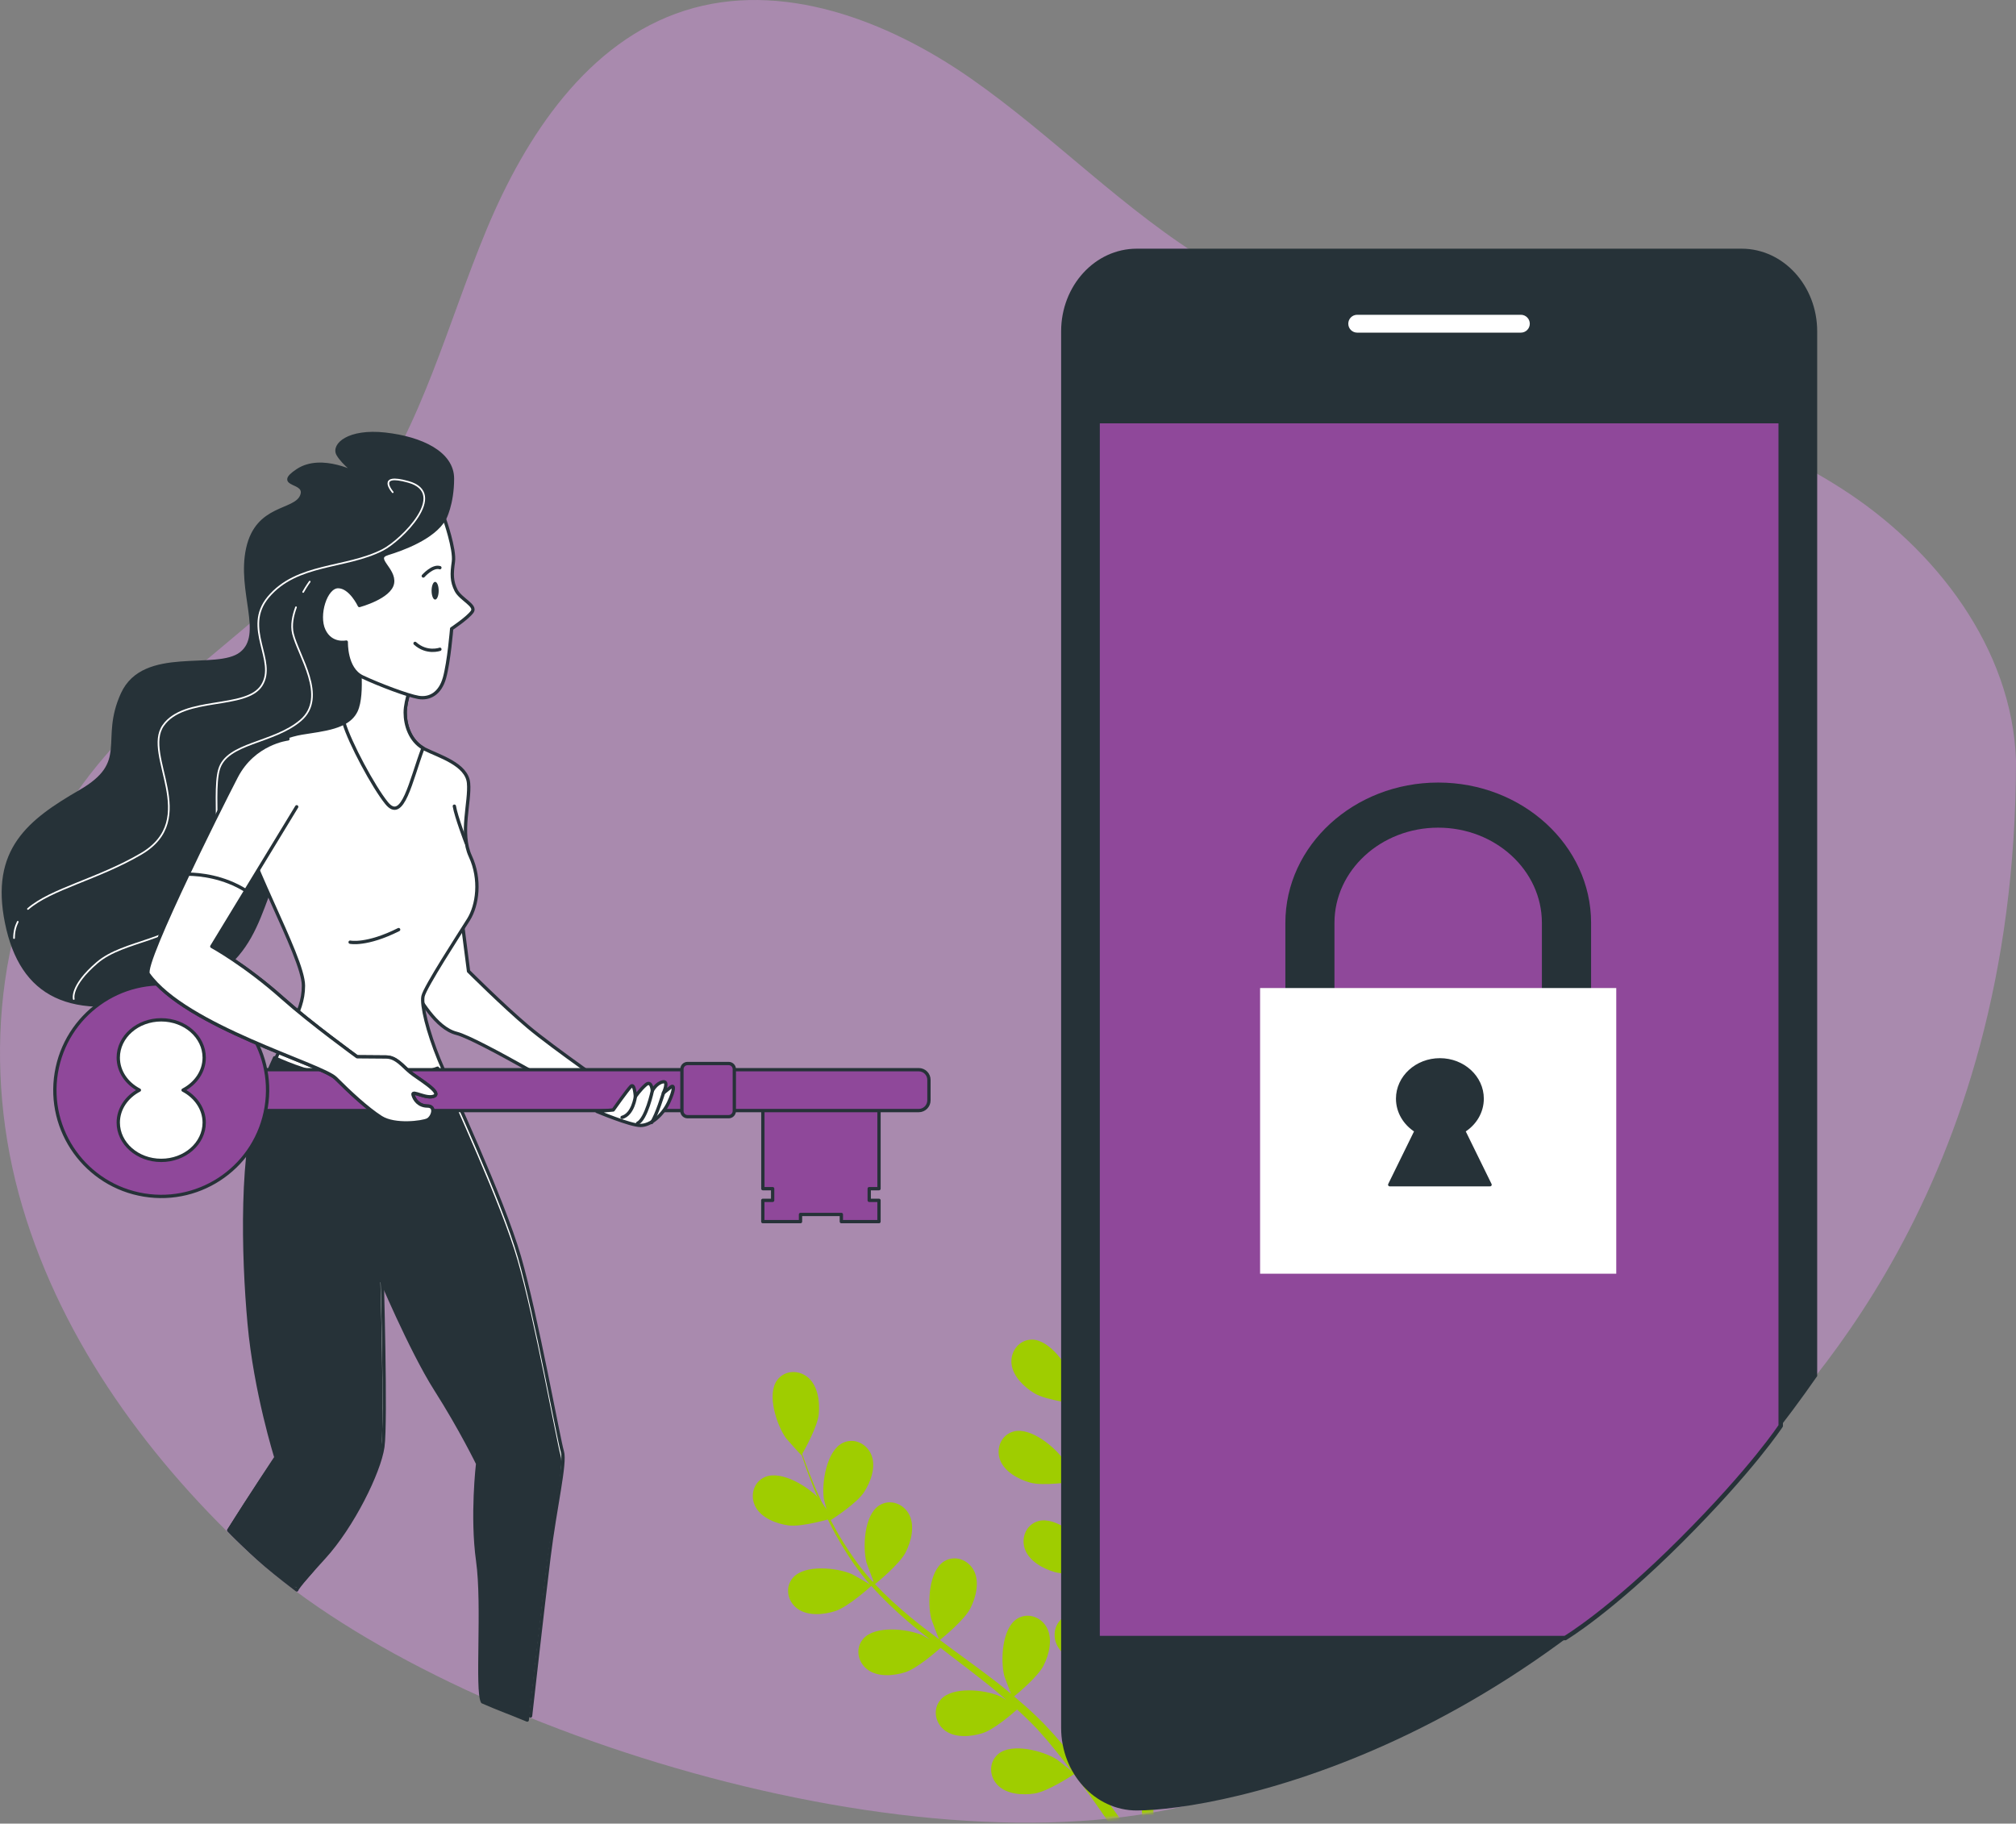 <svg xmlns="http://www.w3.org/2000/svg" width="608" height="550" fill="none" viewBox="0 0 608 550">
    <rect x="0" y="0" width="608" height="550" fill="#808080" stroke="none"/>
    <path fill="#F29CFF" d="M109.554 152.997c17.879-24.938 25.416-55.49 37.201-83.795 11.786-28.306 30.547-56.692 59.731-65.994 29.103-9.302 61.093 2.887 86.187 20.367 25.095 17.481 46.502 40.174 72.719 55.89 28.943 17.321 62.456 25.26 95.247 33.198 32.791 7.939 66.224 16.358 94.686 34.641 28.462 18.202 51.472 48.192 52.675 81.951 0 130.785-67.52 194.184-83.462 212.277-40.003 45.409-97.461 82.708-159.146 101.007-86.285 25.688-234.462-21.716-291.034-74.969-31.349-29.508-57.405-65.913-68.71-107.53-11.224-41.617-6.173-88.687 19.242-123.488 23.491-32.235 61.494-51.32 84.664-83.555z" opacity=".36"/>
    <mask id="prefix__a" width="608" height="550" x="0" y="0" maskUnits="userSpaceOnUse">
        <path fill="#F29CFF" d="M109.554 152.997c17.879-24.938 25.416-55.49 37.201-83.795 11.786-28.306 30.547-56.692 59.731-65.994 29.103-9.302 61.093 2.887 86.187 20.367 25.095 17.481 46.502 40.174 72.719 55.89 28.943 17.321 62.456 25.26 95.247 33.198 32.791 7.939 66.224 16.358 94.686 34.641 28.462 18.202 51.472 48.192 52.675 81.951 0 130.785-67.52 194.184-83.462 212.277-40.003 45.409-97.461 82.708-159.146 101.007-86.285 25.688-234.462-21.716-291.034-74.969-31.349-29.508-57.405-65.913-68.71-107.53-11.224-41.617-6.173-88.687 19.242-123.488 23.491-32.235 61.494-51.32 84.664-83.555z"/>
    </mask>
    <g mask="url(#prefix__a)">
        <path fill="#9FCD00" d="M325.02 423.447c.103.017-1.208-6.433-1.329-6.829-1.483-4.587-7.073-12.589-12.473-12.589-3.899 0-6.539 3.553-6.16 7.277.397 3.794 3.813 7.036 6.884 8.899 3.641 2.207 13.078 3.242 13.078 3.242zM251.042 457.884c.102-.024-3.642-5.437-3.909-5.754-3.169-3.633-11.457-8.789-16.421-6.664-3.585 1.535-4.613 5.84-2.798 9.114 1.858 3.332 6.274 4.968 9.83 5.471 4.215.596 13.298-2.167 13.298-2.167z"/>
        <path fill="#9FCD00" d="M334.557 379.394c-5.089 1.828-7.625 11.243-7.47 16.072.017.414.983 6.915 1.07 6.863 0 0 .086-.034.103-.052-.414 1.483-.828 3.087-1.259 4.829-.759 3.242-1.605 6.915-2.243 10.967-.656 4.053-1.242 8.467-1.432 13.192-.207 4.725-.19 9.709.5 14.83 0 .052.018.121.035.173-.673-1.432-2.674-5.398-2.847-5.674-2.657-4.035-10.144-10.277-15.355-8.846-3.761 1.035-5.365 5.156-4.02 8.639 1.381 3.553 5.521 5.777 9.006 6.76 3.917 1.121 12.646-.207 13.337-.31.707 4.88 1.811 9.829 3.209 14.761.793 2.828 1.69 5.656 2.622 8.467-.621-1.224-1.173-2.311-1.277-2.466-2.657-4.035-10.144-10.278-15.355-8.846-3.761 1.034-5.365 5.156-4.019 8.639 1.38 3.553 5.52 5.777 9.005 6.76 3.52 1 10.99.034 12.957-.259.362 1.087.725 2.156 1.104 3.242 1.795 5.174 3.589 10.312 5.211 15.417.569 1.793 1.069 3.587 1.57 5.38-.552-1.086-1.018-2-1.105-2.121-2.656-4.035-10.144-10.278-15.354-8.846-3.762 1.034-5.366 5.156-4.02 8.639 1.38 3.552 5.521 5.777 9.006 6.76 3.364.948 10.248.121 12.594-.207.466 1.845.914 3.707 1.277 5.518.224 1.242.517 2.432.673 3.69.172 1.242.345 2.484.517 3.691.242 2.362.518 4.794.69 7.104.138 1.604.242 3.139.345 4.691-.552-1.793-1.69-5.294-1.811-5.57-1.329-2.914-4.641-7.105-8.281-9.415-.19-.432-.432-.845-.691-1.242-2.139-3.052-6.469-4.018-9.42-1.466-4.088 3.535-3.07 13.227-1.19 17.676.104.258 1.639 2.966 2.622 4.673-.724-.914-1.432-1.794-2.208-2.725-1.501-1.845-3.054-3.638-4.727-5.57-.828-.896-1.674-1.828-2.536-2.742-.828-.931-1.812-1.81-2.726-2.741-2.157-2.087-4.451-4.105-6.815-6.088 1.605-1.327 7.246-6.087 8.885-9.329 1.622-3.225 2.778-7.777 1.087-11.209-1.656-3.345-5.78-4.949-9.075-2.88-4.589 2.88-5.038 12.606-3.847 17.297.069.293 1.311 3.552 2.018 5.328-1.432-1.173-2.846-2.362-4.33-3.501-4.279-3.31-8.713-6.518-13.112-9.743-1.346-.983-2.691-1.983-4.02-2.983.587-.465 7.419-5.984 9.23-9.605 1.622-3.225 2.778-7.777 1.087-11.209-1.656-3.345-5.779-4.949-9.075-2.88-4.589 2.88-5.038 12.606-3.847 17.296.086.345 1.863 5.053 2.381 6.208-2.95-2.19-5.866-4.397-8.644-6.708-3.847-3.173-7.453-6.484-10.696-9.95.276-.207 7.418-5.949 9.281-9.657 1.622-3.224 2.778-7.777 1.087-11.208-1.656-3.346-5.779-4.95-9.074-2.88-4.59 2.88-5.038 12.605-3.848 17.296.086.31 1.432 3.88 2.105 5.57-.138.086-.121.069-.259.155-3.433-3.759-6.297-7.846-8.781-11.795-1.45-2.276-2.692-4.553-3.865-6.777 1.449-.931 7.988-5.26 10.041-8.415 1.967-3.035 3.623-7.433 2.312-11.02-1.277-3.517-5.21-5.552-8.713-3.862-4.865 2.345-6.4 11.985-5.728 16.761.035.259.691 2.863 1.208 4.76-.517-1.018-1.052-2.052-1.535-3.035-1.777-3.673-3.175-7.157-4.4-10.261-.673-1.759-1.259-3.38-1.777-4.88.932-1.655 4.641-8.346 4.986-12.037.345-3.586-.207-8.26-3.019-10.846-2.76-2.535-7.177-2.535-9.506.586-3.244 4.328-.155 13.589 2.639 17.52.242.345 4.624 5.225 4.676 5.139 0 0 .052-.086.052-.103.483 1.465 1 3.035 1.621 4.725 1.156 3.121 2.485 6.639 4.193 10.381 1.691 3.742 3.64 7.743 6.073 11.795 2.432 4.052 5.193 8.191 8.609 12.088.034.052.086.087.121.121-1.346-.828-5.193-3.035-5.521-3.156-4.434-1.914-14.13-2.983-17.701 1.087-2.571 2.931-1.64 7.26 1.414 9.415 3.123 2.207 7.798 1.776 11.249.69 3.882-1.224 10.438-7.139 10.955-7.605 3.278 3.69 6.936 7.191 10.835 10.554 2.226 1.914 4.537 3.776 6.867 5.621-1.191-.672-2.26-1.276-2.416-1.345-4.434-1.914-14.13-2.983-17.701 1.087-2.571 2.931-1.639 7.26 1.415 9.415 3.122 2.207 7.798 1.776 11.231.69 3.485-1.104 9.179-6.036 10.662-7.346.897.69 1.795 1.397 2.692 2.086 4.347 3.329 8.695 6.622 12.853 9.985 1.466 1.19 2.864 2.414 4.279 3.621-1.053-.603-1.95-1.103-2.105-1.172-4.434-1.914-14.13-2.984-17.684 1.086-2.571 2.932-1.639 7.26 1.415 9.415 3.122 2.208 7.798 1.777 11.231.69 3.33-1.052 8.626-5.552 10.386-7.122 1.398 1.294 2.812 2.57 4.106 3.898.863.914 1.777 1.741 2.588 2.707.828.948 1.656 1.88 2.467 2.794 1.501 1.845 3.071 3.724 4.503 5.552 1.001 1.259 1.933 2.483 2.881 3.725-1.449-1.19-4.33-3.483-4.589-3.639-4.106-2.552-13.526-5.087-17.649-1.603-2.985 2.517-2.709 6.932-.017 9.519 2.743 2.655 7.435 2.931 11.007 2.379 3.916-.62 11.024-5.242 11.904-5.828 1.553 2.035 3.037 4.035 4.417 5.949 4.779 6.605 8.505 12.295 11.059 16.296l.258.414 3.313-1.604c-.173-.259-.345-.517-.518-.793-2.674-4.001-6.556-9.657-11.542-16.21-1.57-2.086-3.278-4.259-5.072-6.501.466-.5 3.054-3.38 5.141-6.363 3.796 1.483 11.715 1.552 12.733 1.552.172 2.552.31 5.052.397 7.398.345 8.139.31 14.951.241 19.693 0 .19 0 .362-.017.552l3.64-1.759c-.034-4.725-.172-11.106-.655-18.659-.156-2.604-.38-5.363-.639-8.208 1.001-.259 9.23-2.363 12.353-4.846 2.812-2.259 5.78-5.897 5.676-9.708-.103-3.742-3.174-6.915-7.039-6.415-5.365.689-9.868 9.346-10.748 14.088-.052.276-.276 3.38-.397 5.346-.103-1.155-.207-2.293-.328-3.483-.241-2.363-.552-4.708-.862-7.243-.19-1.224-.397-2.449-.604-3.69-.173-1.242-.518-2.518-.777-3.794-.655-2.931-1.449-5.88-2.329-8.829 2.071-.207 9.403-1.069 12.543-2.88 3.123-1.793 6.608-4.949 7.091-8.743.466-3.707-2.088-7.311-5.987-7.415-5.4-.138-11.162 7.743-12.767 12.295-.103.276-.88 3.691-1.259 5.553-.535-1.776-1.07-3.535-1.674-5.311-1.742-5.122-3.675-10.243-5.555-15.348-.587-1.569-1.139-3.138-1.708-4.707.742-.069 9.489-.897 13.008-2.932 3.123-1.793 6.608-4.949 7.091-8.743.466-3.707-2.087-7.312-5.986-7.415-5.401-.138-11.163 7.743-12.767 12.295-.121.345-1.225 5.243-1.45 6.501-1.242-3.448-2.467-6.915-3.519-10.364-1.467-4.759-2.64-9.518-3.434-14.209.346-.034 9.472-.862 13.078-2.931 3.123-1.794 6.608-4.95 7.091-8.743.466-3.708-2.088-7.312-5.987-7.415-5.4-.138-11.162 7.742-12.767 12.295-.103.293-.949 4.018-1.311 5.811h-.311c-.793-5.035-.931-10.019-.81-14.675.051-2.707.258-5.277.517-7.794 1.725.017 9.558.017 13.009-1.483 3.312-1.449 7.125-4.208 8.005-7.915.88-3.639-1.277-7.502-5.141-8.019-5.366-.724-11.957 6.467-14.027 10.829-.121.242-1 2.777-1.622 4.622.139-1.121.242-2.294.397-3.38.552-4.053 1.294-7.726 1.984-10.985.414-1.845.811-3.5 1.208-5.052 1.691-.863 8.471-4.415 10.8-7.278 2.26-2.81 4.382-7.001 3.451-10.708-.915-3.518-4.607-5.967-8.282-4.639z"/>
        <path fill="#C6FF00" d="M356.982 487.738c-4.227-.173-12.68-4.501-12.68-4.501-.087-.052 4.554-4.69 4.882-4.966 3.778-3.018 12.853-6.605 17.356-3.622 3.244 2.156 3.485 6.571 1.122 9.45-2.433 2.966-7.074 3.777-10.68 3.639z"/>
        <path fill="#fff" d="M356.982 487.738c-4.227-.173-12.68-4.501-12.68-4.501-.087-.052 4.554-4.69 4.882-4.966 3.778-3.018 12.853-6.605 17.356-3.622 3.244 2.156 3.485 6.571 1.122 9.45-2.433 2.966-7.074 3.777-10.68 3.639z" opacity=".5"/>
    </g>
    <path fill="#263238" stroke="#263238" stroke-linecap="round" stroke-linejoin="round" stroke-miterlimit="10" d="M134.043 156.504s2.415-4.449 2.415-12.158c0-7.708-9.351-12.174-20.306-13.399-10.973-1.224-15.838 3.242-14.216 6.088 1.621 2.845 6.09 6.087 6.09 6.087s-10.973-6.087-18.288-1.224c-7.315 4.88 3.243 2.845 1.225 7.708-2.036 4.88-13.405 2.845-16.252 15.83-2.847 12.985 5.28 25.988-2.036 31.678-7.315 5.691-29.243-2.035-35.747 12.175-6.505 14.209 2.691 20.503-12.75 29.436-15.441 8.933-26.655 17.658-22.187 39.593 4.468 21.918 19.099 29.643 47.928 21.918 28.846-7.708 26.81-25.177 36.161-43.042 9.351-17.865 23.964-14.21 28.433-24.367 4.468-10.156-1.225-22.331-.811-31.678.414-9.346 9.748-11.364 13.405-22.331 3.658-10.916 6.936-22.314 6.936-22.314z"/>
    <path stroke="#fff" stroke-linecap="round" stroke-linejoin="round" stroke-miterlimit="10" stroke-width=".5" d="M5.355 278.008c-.724 1.448-1.121 3.069-1.121 4.915M118.446 148.451s-5.089-5.864 4.693-3.122c12.301 3.449-2.139 17.659-7.712 20.521-11.145 5.725-25.879 3.897-34.54 14.261-7.815 9.381 2.743 19.159-1.95 26.591-4.692 7.433-23.463 3.121-29.726 12.123-6.262 8.984 11.335 28.143-6.642 38.696-13.008 7.64-27.259 10.571-34.143 16.624"/>
    <path stroke="#fff" stroke-linecap="round" stroke-linejoin="round" stroke-miterlimit="10" stroke-width=".5" d="M89.272 183.146c-.949 2.57-1.518 5.398-.931 7.916 1.57 6.639 10.558 19.158 2.346 26.194-8.212 7.036-22.29 6.639-24.637 14.847-2.346 8.209 2.346 30.885-5.469 41.439-7.816 10.553-23.084 9.777-31.296 16.813-8.213 7.036-7.04 10.95-7.04 10.95M93.413 175.421s-.915 1.224-1.984 3.121"/>
    <path fill="#fff" stroke="#263238" stroke-linecap="round" stroke-linejoin="round" stroke-miterlimit="10" d="M139.305 277.387l2.001 15.537s10.369 10.364 17.943 16.745c7.574 6.38 27.121 19.934 27.121 19.934l-9.972 2.794s-32.297-19.142-38.68-20.728c-6.384-1.587-11.163-10.761-13.164-13.554-2.001-2.794 9.558-23.522 14.751-20.728z"/>
    <path fill="#fff" stroke="#263238" stroke-linecap="round" stroke-linejoin="round" stroke-miterlimit="10" d="M107.922 196.614s1.881 12.658-.535 17.762c-2.415 5.121-9.972 5.656-16.424 6.725-6.47 1.069-21.273 6.726-19.65 21.263 1.62 14.537 20.202 46.025 20.202 54.906s-5.659 13.45-11.853 30.678c-6.193 17.227-5.382 49.267-3.502 69.977 1.88 20.728 8.074 40.37 8.074 40.37s-8.483 12.478-15.229 23.238c7 7.001 10 10.001 20.501 18.002 0 0-.424-.337 8.186-9.752 8.626-9.416 16.7-25.832 17.77-33.385 1.069-7.536-.276-53.561-.276-53.561s9.696 23.142 17.235 34.988c7.54 11.847 12.646 22.349 12.646 22.349s-1.863 15.882.018 29.333c1.88 13.451-.455 39.03 1.426 42.53 8.5 3.5 10 4 13.501 5.501 0 0 3.636-32.408 5.534-47.755 1.881-15.348 5.124-28.54 4.037-32.023-1.069-3.501-7.815-40.921-12.922-58.683-5.124-17.761-20.738-50.871-24.24-59.493-3.502-8.605-5.383-16.417-4.848-19.107.535-2.69 11.042-18.848 13.733-23.142 2.692-4.311 3.779-12.105.535-19.107-3.226-7.001 0-16.416-.535-22.072-.535-5.657-8.885-8.071-13.198-10.226-4.313-2.156-5.918-7.002-5.918-11.037 0-4.035 2.416-9.691 2.416-9.691s-13.181-8.588-16.684-8.588z"/>
    <path stroke="#263238" stroke-linecap="round" stroke-linejoin="round" stroke-miterlimit="10" d="M140.564 254.193s-3.053-8.001-3.536-11.053M105.593 284.164s4.883 1.087 14.63-3.794"/>
    <path fill="#263238" stroke="#263238" stroke-linecap="round" stroke-linejoin="round" stroke-miterlimit="10" d="M155.661 380.344c-4.882-16.985-19.375-47.956-23.688-58.182-20.755 7.76-40.06 1.138-49.153-3.139-1.328 2.863-2.726 6.156-4.175 10.174-6.194 17.228-5.383 49.268-3.502 69.978 1.88 20.728 8.074 40.369 8.074 40.369s-7.466 11.229-14.212 21.989c6 6.501 20.002 17.834 21.002 16.734 5-5.5 4.091-4.407 6-7.5 8.626-9.416 17.368-25.566 18.437-33.119 1.07-7.536-.276-53.562-.276-53.562s9.696 23.142 17.236 34.989c7.539 11.847 12.646 22.349 12.646 22.349s-1.863 15.882.017 29.333c1.881 13.451-.437 39.012 1.444 42.513 4.5 2 7.607 3.056 13.501 5.5 0 0 3.619-32.39 5.517-47.737 1.88-15.348 5.124-28.54 4.037-32.023-1.052-3.484-7.781-40.904-12.905-58.666z"/>
    <path fill="#8F489A" stroke="#263238" stroke-linecap="round" stroke-linejoin="round" stroke-miterlimit="10" d="M262.144 362.023v-3.518h2.95v-27.626h-35.023v27.626h2.95v3.518h-2.967v6.415h11.369v-2.156h12.319v2.156h11.352v-6.415h-2.95z"/>
    <path fill="#8F489A" stroke="#263238" stroke-linecap="round" stroke-linejoin="round" stroke-miterlimit="10" d="M277.085 334.949H73.918v-12.33h203.167c1.708 0 3.071 1.38 3.071 3.07v6.173c0 1.707-1.381 3.087-3.071 3.087z"/>
    <path fill="#8F489A" stroke="#263238" stroke-linecap="round" stroke-linejoin="round" stroke-miterlimit="10" d="M219.754 336.794h-12.387c-.949 0-1.708-.759-1.708-1.707v-12.623c0-.949.759-1.707 1.708-1.707h12.387c.949 0 1.708.758 1.708 1.707v12.623c-.017.948-.776 1.707-1.708 1.707zM80.28 333.962c2.862-17.473-8.989-33.957-26.47-36.818-17.481-2.861-33.973 8.984-36.836 26.457-2.862 17.473 8.989 33.957 26.47 36.818 17.481 2.861 33.973-8.984 36.835-26.457z"/>
    <path fill="#fff" stroke="#263238" stroke-linecap="round" stroke-linejoin="round" stroke-miterlimit="10" d="M55.215 328.775c3.796-1.983 6.367-5.621 6.367-9.795 0-6.294-5.797-11.398-12.957-11.398-7.16 0-12.957 5.104-12.957 11.398 0 4.174 2.553 7.812 6.366 9.795-3.795 1.983-6.366 5.622-6.366 9.795 0 6.294 5.797 11.399 12.957 11.399 7.16 0 12.957-5.105 12.957-11.399 0-4.156-2.571-7.794-6.367-9.795zM180.021 335.208s10.024 4.224 13.147 4.224c3.122 0 6.676-3.121 8.471-6.897 1.777-3.794 1.777-5.57.673-4.674-1.122.897-2.226 1.777-2.226 1.777s1.777-3.794-.224-3.346c-2.002.449-3.123 2.673-3.123 2.673s-.224-3.345-2.001-1.776c-1.777 1.552-3.123 3.569-3.123 3.569s-.224-4.224-1.329-3.121c-1.121 1.121-5.348 7.122-5.348 7.122l-4.917.449z"/>
    <path fill="#fff" d="M191.615 330.759s-.673 5.345-4.003 6.242l4.003-6.242z"/>
    <path stroke="#263238" stroke-linecap="round" stroke-linejoin="round" stroke-miterlimit="10" d="M191.615 330.759s-.673 5.345-4.003 6.242"/>
    <path fill="#fff" d="M196.739 328.982s-1.777 8.467-4.451 9.795l4.451-9.795z"/>
    <path stroke="#263238" stroke-linecap="round" stroke-linejoin="round" stroke-miterlimit="10" d="M196.739 328.982s-1.777 8.467-4.451 9.795"/>
    <path fill="#fff" d="M200.086 329.638s-2.001 6.673-3.571 8.915l3.571-8.915z"/>
    <path stroke="#263238" stroke-linecap="round" stroke-linejoin="round" stroke-miterlimit="10" d="M200.086 329.638s-2.001 6.673-3.571 8.915"/>
    <path fill="#fff" stroke="#263238" stroke-linecap="round" stroke-linejoin="round" stroke-miterlimit="10" d="M127.573 225.619c-3.864-2.293-5.365-6.846-5.365-10.691 0-4.036 2.415-9.692 2.415-9.692s-13.198-8.622-16.701-8.622c0 0 1.881 12.658-.535 17.762-.776 1.621-2.053 2.793-3.657 3.656 1.76 5.983 8.937 19.348 12.853 24.159 4.9 6.07 7.281-6.76 10.99-16.572z"/>
    <path fill="#fff" d="M86.84 222.86s-10.249 1.138-15.563 11.381c-5.313 10.244-28.518 56.735-26.551 59.511 11.283 15.865 52.327 27.281 56.502 31.454 4.175 4.173 9.506 9.157 13.681 11.812 4.176 2.656 12.526 1.518 14.044.759 1.518-.759 2.657-4.173 0-4.173s-4.02-1.914-4.399-3.432c-.38-1.517 4.175 1.518 6.452.38 2.278-1.139-5.089-5.294-7.367-7.191-2.277-1.897-4.175-4.553-7.211-4.553-3.037 0-8.73-.069-8.73-.069s-13.975-10.122-22.429-17.658c-11.386-10.157-21.41-15.624-21.41-15.624l25.62-42.128"/>
    <path stroke="#263238" stroke-linecap="round" stroke-linejoin="round" stroke-miterlimit="10" d="M86.84 222.86s-10.249 1.138-15.563 11.381c-5.313 10.244-28.518 56.735-26.551 59.511 11.283 15.865 52.327 27.281 56.502 31.454 4.175 4.173 9.506 9.157 13.681 11.812 4.176 2.656 12.526 1.518 14.044.759 1.518-.759 2.657-4.173 0-4.173s-4.02-1.914-4.399-3.432c-.38-1.517 4.175 1.518 6.452.38 2.278-1.139-5.089-5.294-7.367-7.191-2.277-1.897-4.175-4.553-7.211-4.553-3.037 0-8.73-.069-8.73-.069s-13.975-10.122-22.429-17.658c-11.386-10.157-21.41-15.624-21.41-15.624l25.62-42.128"/>
    <path fill="#fff" stroke="#263238" stroke-linecap="round" stroke-linejoin="round" stroke-miterlimit="10" d="M123.657 323.343c-2.278-1.897-4.176-4.552-7.212-4.552-3.037 0-8.73-.069-8.73-.069s-13.975-10.123-22.428-17.658c-11.387-10.157-21.41-15.624-21.41-15.624l10.247-16.848c-6.728-4.207-13.802-4.897-17.373-4.949-6.832 14.382-13.078 28.591-12.025 30.092 11.283 15.865 52.327 27.28 56.502 31.454 4.175 4.173 9.506 9.156 13.681 11.812 4.176 2.656 12.526 1.517 14.044.759 1.518-.759 2.657-4.173 0-4.173s-4.02-1.915-4.399-3.432c-.38-1.518 4.175 1.517 6.452.379s-5.089-5.294-7.349-7.191zM137.545 178.042c-1.346-2.69-1.346-4.846-.811-8.605.535-3.777-2.691-12.916-2.691-12.916s-.035.017-.052.034c-3.295 5.708-12.819 9.088-17.046 10.381-4.641 1.432 2.14 4.639 1.432 8.916-.707 4.276-9.989 6.777-9.989 6.777s-2.657-5.708-6.418-5.708c-3.778 0-6.435 8.622-4.279 13.192 2.157 4.57 6.746 3.535 6.746 3.535s-.276 8.07 4.848 10.502c5.124 2.414 13.733 5.656 16.959 6.191 3.227.534 6.47-1.069 7.816-5.915s2.157-14.813 2.157-14.813 4.848-3.225 6.193-5.122c1.329-1.879-3.519-3.759-4.865-6.449z"/>
    <path fill="#263238" d="M132.3 178.163c0 1.483-.483 2.673-1.07 2.673-.586 0-1.069-1.19-1.069-2.673s.483-2.673 1.069-2.673c.587 0 1.07 1.19 1.07 2.673z"/>
    <path stroke="#263238" stroke-linecap="round" stroke-linejoin="round" stroke-miterlimit="10" d="M127.659 173.714s2.847-3.208 5.003-2.501M132.662 195.821s-3.933 1.431-7.487-1.776"/>
    <path fill="#263238" d="M342.837 546.04c23.69 0 126.698-17.91 205.203-131.01V99.943c0-13.771-10.21-24.938-22.802-24.938H342.825c-12.592 0-22.802 11.167-22.802 24.938v421.159c.012 13.771 10.222 24.938 22.814 24.938z"/>
    <path fill="#8F489A" stroke="#263238" stroke-miterlimit="10" stroke-width="1.337" d="M331.024 127.009h206.015v303.022s-8.501 13.001-30.002 34.503c-21.502 21.501-35.003 29.502-35.003 29.502h-141.01V127.009z"/>
    <path fill="#263238" d="M472.416 325.596h-77.361c-4.089 0-7.402-3.043-7.402-6.802v-40.46c0-23.33 20.669-42.317 46.099-42.317 25.431 0 46.1 18.987 46.1 42.317v40.46c-.035 3.759-3.347 6.802-7.436 6.802zm-69.96-13.604h62.558v-33.658c0-15.841-14.026-28.713-31.279-28.713s-31.279 12.887-31.279 28.713v33.658z"/>
    <path fill="#fff" d="M487.443 297.994H380.028v86.156h107.415v-86.156z"/>
    <path fill="#263238" stroke="#263238" stroke-linecap="round" stroke-linejoin="round" stroke-miterlimit="10" d="M449.383 357.308l-7.97-16.251c3.381-2.106 5.589-5.661 5.589-9.698 0-6.465-5.71-11.716-12.749-11.716-7.039 0-12.75 5.251-12.75 11.716 0 4.037 2.226 7.592 5.59 9.698l-7.971 16.251h30.261z"/>
    <path fill="#fff" stroke="#263238" stroke-linecap="round" stroke-linejoin="round" stroke-miterlimit="10" stroke-width="1.337" d="M409.316 100.993h49.358c1.859 0 3.36-1.501 3.36-3.362 0-1.86-1.514-3.362-3.36-3.362h-49.358c-1.859 0-3.359 1.501-3.359 3.362 0 1.86 1.5 3.362 3.359 3.362z"/>
</svg>
